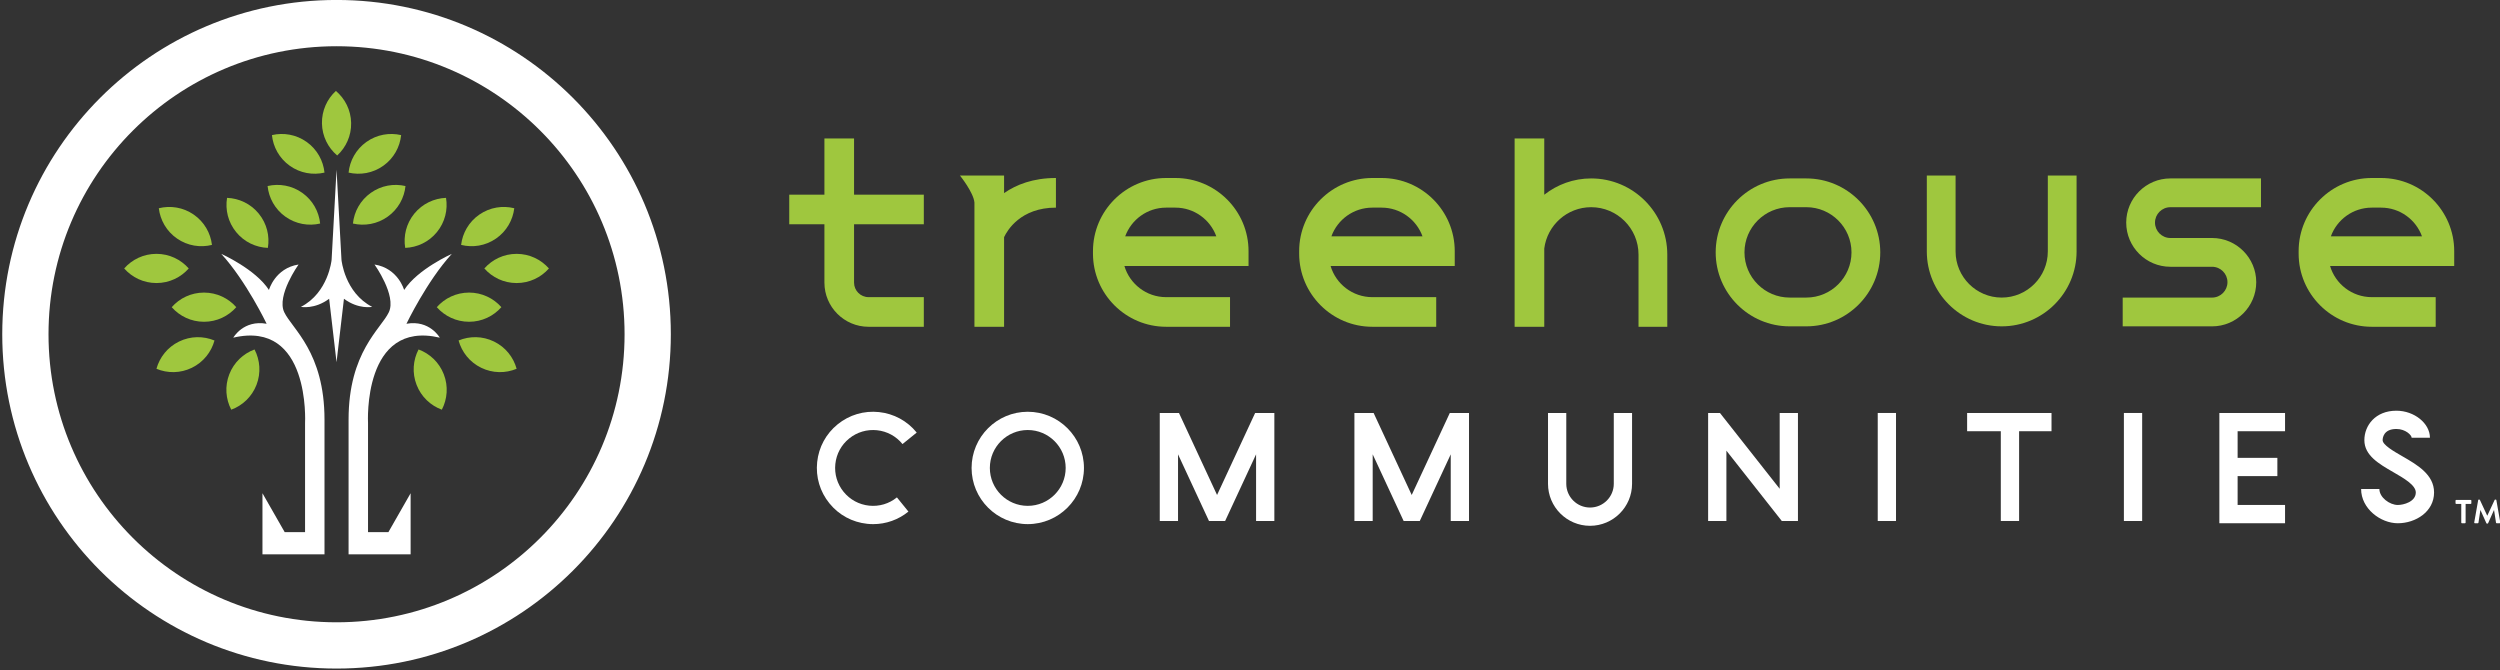 <?xml version="1.0" encoding="utf-8"?>
<!-- Generator: Adobe Illustrator 16.0.0, SVG Export Plug-In . SVG Version: 6.00 Build 0)  -->
<!DOCTYPE svg PUBLIC "-//W3C//DTD SVG 1.1//EN" "http://www.w3.org/Graphics/SVG/1.1/DTD/svg11.dtd">
<svg version="1.1" id="Layer_1" xmlns="http://www.w3.org/2000/svg" xmlns:xlink="http://www.w3.org/1999/xlink" x="0px" y="0px"
	 width="970px" height="260px" viewBox="0 0 970 260" enable-background="new 0 0 970 260" xml:space="preserve">
<rect x="0" y="0" width="970" height="260" fill="#333333" stroke="none"/>
<path fill="#9FC73E" d="M66.623,119.184c3.059-3.473,7.538-5.663,12.529-5.663s9.465,2.19,12.524,5.663
	c-3.059,3.471-7.533,5.665-12.524,5.665S69.682,122.655,66.623,119.184"/>
<path fill="#9FC73E" d="M130.83,60.328c-3.532-2.987-5.814-7.417-5.914-12.411c-0.101-4.987,1.999-9.508,5.407-12.635
	c3.534,2.987,5.82,7.42,5.919,12.407C136.341,52.681,134.238,57.202,130.83,60.328"/>
<path fill="#9FC73E" d="M61.619,80.799c4.49-1.119,9.42-0.386,13.527,2.45c4.108,2.834,6.549,7.179,7.096,11.775
	c-4.49,1.12-9.42,0.385-13.526-2.449C64.604,89.741,62.166,85.396,61.619,80.799"/>
<path fill="#9FC73E" d="M88.098,76.769c4.624,0.174,9.152,2.256,12.308,6.125c3.154,3.868,4.284,8.72,3.529,13.285
	c-4.624-0.174-9.152-2.256-12.306-6.123C88.473,86.188,87.343,81.332,88.098,76.769"/>
<path fill="#9FC73E" d="M103.823,72.182c4.507-1.048,9.424-0.235,13.489,2.664c4.06,2.898,6.431,7.284,6.906,11.887
	c-4.503,1.048-9.423,0.231-13.488-2.667C106.668,81.17,104.299,76.785,103.823,72.182"/>
<path fill="#9FC73E" d="M105.512,52.421c4.507-1.05,9.423-0.237,13.488,2.662c4.06,2.898,6.431,7.284,6.906,11.887
	c-4.507,1.05-9.423,0.237-13.488-2.662C108.357,61.41,105.986,57.024,105.512,52.421"/>
<path fill="#9FC73E" d="M48.178,104.16c3.059-3.473,7.533-5.667,12.525-5.667c4.991,0,9.465,2.193,12.527,5.667
	c-3.062,3.471-7.536,5.661-12.527,5.661C55.711,109.821,51.237,107.631,48.178,104.16"/>
<path fill="#9FC73E" d="M89.724,158.958c-2.136-4.105-2.566-9.073-0.766-13.726c1.8-4.654,5.458-8.039,9.798-9.645
	c2.134,4.105,2.566,9.074,0.77,13.729C97.725,153.972,94.067,157.356,89.724,158.958"/>
<path fill="#9FC73E" d="M60.704,143.092c1.231-4.461,4.293-8.392,8.778-10.578c4.486-2.188,9.474-2.178,13.74-0.4
	c-1.226,4.464-4.289,8.395-8.777,10.585C69.96,144.885,64.976,144.874,60.704,143.092"/>
<path fill="#FFFFFF" d="M260.283,129.692c0,71.635-58.07,129.708-129.706,129.708c-71.633,0-129.702-58.072-129.702-129.708
	c0-71.634,58.069-129.706,129.702-129.706C202.213-0.014,260.283,58.058,260.283,129.692 M130.577,17.938
	c-61.723,0-111.754,50.035-111.754,111.754c0,61.723,50.031,111.759,111.754,111.759c61.723,0,111.756-50.036,111.756-111.759
	C242.333,67.973,192.3,17.938,130.577,17.938"/>
<path fill="#FFFFFF" d="M101.834,215.087v-23.714l8.624,15.09h7.905v-42.4c0,0,2.153-40.06-27.845-33.053
	c0,0,3.95-7.007,12.935-5.388c0,0-7.904-16.528-17.605-27.128c0,0,13.292,5.929,18.504,14.016c0,0,2.331-8.447,11.495-9.883
	c0,0-8.621,12.037-5.569,18.504c3.055,6.467,15.629,15.447,15.629,41.678v52.278H101.834z"/>
<path fill="#FFFFFF" d="M159.321,215.087v-23.714l-8.621,15.09h-7.907v-42.4c0,0-2.153-40.06,27.844-33.053
	c0,0-3.95-7.007-12.935-5.388c0,0,7.909-16.528,17.605-27.128c0,0-13.292,5.929-18.504,14.016c0,0-2.331-8.447-11.495-9.883
	c0,0,8.623,12.037,5.569,18.504c-3.056,6.467-15.63,15.447-15.63,41.678v52.278H159.321z"/>
<path fill="#FFFFFF" d="M130.577,140.532l2.875-24.612c5.661,4.222,10.958,3.146,10.958,3.146
	c-10.689-5.48-11.915-18.237-11.915-18.237l-1.918-34.969l-1.918,34.969c0,0-1.225,12.757-11.915,18.237
	c0,0,5.301,1.076,10.959-3.146L130.577,140.532z"/>
<path fill="#9FC73E" d="M182.006,124.847c-4.991,0-9.469-2.192-12.529-5.665c3.061-3.473,7.538-5.661,12.529-5.661
	c4.988,0,9.467,2.188,12.526,5.661C191.473,122.655,186.994,124.847,182.006,124.847"/>
<path fill="#9FC73E" d="M192.441,92.575c-4.107,2.834-9.039,3.569-13.527,2.449c0.545-4.596,2.984-8.943,7.094-11.777
	c4.108-2.834,9.039-3.569,13.528-2.449C198.987,85.394,196.548,89.739,192.441,92.575"/>
<path fill="#9FC73E" d="M169.528,90.054c-3.155,3.865-7.683,5.949-12.308,6.126c-0.756-4.568,0.376-9.42,3.53-13.288
	c3.155-3.865,7.683-5.947,12.308-6.125C173.813,81.334,172.684,86.186,169.528,90.054"/>
<path fill="#9FC73E" d="M150.423,84.067c-4.062,2.899-8.981,3.715-13.487,2.664c0.477-4.603,2.845-8.984,6.91-11.883
	c4.06-2.898,8.981-3.715,13.483-2.664C156.859,76.783,154.488,81.168,150.423,84.067"/>
<path fill="#9FC73E" d="M148.736,64.308c-4.065,2.898-8.981,3.715-13.488,2.662c0.476-4.603,2.847-8.988,6.906-11.887
	c4.065-2.898,8.981-3.711,13.488-2.662C155.169,57.024,152.798,61.41,148.736,64.308"/>
<path fill="#9FC73E" d="M200.451,109.823c-4.991,0-9.465-2.193-12.526-5.663c3.061-3.471,7.535-5.665,12.526-5.665
	c4.991,0,9.467,2.193,12.529,5.665C209.918,107.63,205.442,109.823,200.451,109.823"/>
<path fill="#9FC73E" d="M161.631,149.313c-1.796-4.651-1.365-9.62,0.766-13.726c4.344,1.605,8.001,4.99,9.801,9.642
	c1.802,4.655,1.37,9.623-0.766,13.729C167.09,157.356,163.431,153.972,161.631,149.313"/>
<path fill="#9FC73E" d="M186.708,142.698c-4.485-2.187-7.548-6.121-8.778-10.585c4.271-1.779,9.255-1.789,13.745,0.4
	c4.484,2.184,7.548,6.117,8.774,10.578C196.182,144.874,191.193,144.881,186.708,142.698"/>
<path fill="#9FC73E" d="M331.375,53.732h-11.499v21.795h-13.65v11.499h13.65v22.635c0,9.446,7.684,17.129,17.128,17.129h21.439
	v-11.499h-21.439c-3.106,0-5.63-2.524-5.63-5.63V87.026h27.069V75.528h-27.069V53.732z"/>
<path fill="#9FC73E" d="M389.582,68.105h-10.75h-6.376c0,0,5.322,6.598,5.628,10.517v48.168h11.499V92.016
	c1.262-2.681,6.447-11.455,20.12-11.455V69.063c-8.859,0-15.384,2.568-20.12,5.861V68.105z"/>
<path fill="#9FC73E" d="M456.05,69.063h-3.593c-15.652,0-28.383,12.731-28.383,28.383v0.959c0,15.652,12.731,28.383,28.383,28.383
	h24.792v-11.495h-24.792c-7.648,0-14.125-5.113-16.194-12.097h48.172v-5.75C484.435,81.793,471.702,69.063,456.05,69.063
	 M436.577,91.699c2.357-6.49,8.586-11.138,15.88-11.138h3.593c7.294,0,13.525,4.648,15.879,11.138H436.577z"/>
<path fill="#9FC73E" d="M952.236,97.446c0-15.652-12.729-28.383-28.387-28.383h-3.593c-15.65,0-28.384,12.731-28.384,28.383v0.959
	c0,15.652,12.733,28.383,28.384,28.383h24.794v-11.495h-24.794c-7.649,0-14.126-5.113-16.193-12.097h48.173V97.446z M904.377,91.699
	c2.356-6.49,8.586-11.138,15.88-11.138h3.593c7.295,0,13.523,4.648,15.881,11.138H904.377z"/>
<path fill="#9FC73E" d="M536.056,69.063h-3.597c-15.65,0-28.383,12.731-28.383,28.383v0.959c0,15.652,12.732,28.383,28.383,28.383
	h24.793v-11.495h-24.793c-7.649,0-14.125-5.113-16.193-12.097h48.174v-5.75C564.439,81.793,551.709,69.063,536.056,69.063
	 M516.582,91.699c2.354-6.49,8.582-11.138,15.877-11.138h3.597c7.291,0,13.52,4.648,15.877,11.138H516.582z"/>
<path fill="#9FC73E" d="M617.372,69.229c-6.866,0-13.182,2.378-18.199,6.326V53.732h-11.5v73.056h11.5V96.415
	c1.152-9.023,8.868-16.025,18.199-16.025c10.132,0,18.373,8.243,18.373,18.375v28.023h11.163V98.765
	C646.908,82.479,633.66,69.229,617.372,69.229"/>
<path fill="#9FC73E" d="M700.851,69.231h-6.466c-15.824,0-28.7,12.87-28.7,28.693s12.876,28.698,28.7,28.698h6.466
	c15.821,0,28.693-12.875,28.693-28.698S716.672,69.231,700.851,69.231 M700.851,115.458h-6.466c-9.669,0-17.53-7.864-17.53-17.534
	c0-9.666,7.861-17.534,17.53-17.534h6.466c9.665,0,17.53,7.869,17.53,17.534C718.381,107.595,710.516,115.458,700.851,115.458"/>
<path fill="#9FC73E" d="M794.552,97.567c0,9.864-8.025,17.893-17.893,17.893c-9.864,0-17.89-8.029-17.89-17.893V68.103h-11.166
	v29.464c0,16.018,13.035,29.054,29.056,29.054c16.022,0,29.055-13.036,29.055-29.054V68.103h-11.162V97.567z"/>
<path fill="#9FC73E" d="M824.972,86.368c0,9.452,7.688,17.138,17.141,17.138h16.169c3.294,0,5.975,2.681,5.975,5.976
	c0,3.297-2.681,5.979-5.975,5.979h-34.674v11.164h34.674c9.45,0,17.138-7.691,17.138-17.143c0-9.448-7.688-17.139-17.138-17.139
	h-16.169c-3.297,0-5.975-2.681-5.975-5.975c0-3.295,2.678-5.976,5.975-5.976h35.151V69.229h-35.151
	C832.659,69.229,824.972,76.919,824.972,86.368"/>
<path fill="#FFFFFF" d="M398.771,159.762c-12.019,0-21.797,9.78-21.797,21.8c0,12.019,9.779,21.796,21.797,21.796
	c12.022,0,21.803-9.777,21.803-21.796C420.574,169.542,410.794,159.762,398.771,159.762 M398.771,196.269
	c-8.11,0-14.71-6.595-14.71-14.707s6.6-14.714,14.71-14.714c8.111,0,14.711,6.602,14.711,14.714S406.882,196.269,398.771,196.269"/>
<path fill="#FFFFFF" d="M329.479,170.135c3.052-2.473,6.889-3.607,10.797-3.204c3.907,0.407,7.418,2.315,9.894,5.369l5.512-4.464
	c-3.668-4.526-8.879-7.35-14.669-7.955c-5.785-0.603-11.472,1.079-15.997,4.745c-4.525,3.663-7.348,8.872-7.954,14.665
	c-0.606,5.794,1.076,11.469,4.746,15.995c3.665,4.526,8.873,7.347,14.667,7.952c0.774,0.088,1.544,0.126,2.31,0.126
	c4.977,0,9.766-1.688,13.688-4.867l-4.467-5.509c-3.053,2.473-6.868,3.614-10.797,3.203c-3.903-0.41-7.419-2.318-9.894-5.365
	c-2.474-3.054-3.612-6.891-3.201-10.797C324.52,176.123,326.428,172.606,329.479,170.135"/>
<path fill="#FFFFFF" d="M626.149,187.707c0,5.083-4.133,9.216-9.216,9.216c-5.084,0-9.217-4.133-9.217-9.216v-27.472h-7.089v27.472
	c0,8.993,7.312,16.305,16.306,16.305c8.993,0,16.305-7.312,16.305-16.305v-27.472h-7.089V187.707z"/>
<polygon fill="#FFFFFF" points="472.218,192.052 457.438,160.232 449.986,160.232 449.986,202.146 457.074,202.146 457.074,176.276 
	469.087,202.146 475.348,202.146 487.359,176.283 487.359,202.146 494.448,202.146 494.448,160.232 486.994,160.232 "/>
<polygon fill="#FFFFFF" points="547.744,192.052 532.964,160.232 525.513,160.232 525.513,202.146 532.602,202.146 532.602,176.276 
	544.613,202.146 550.874,202.146 562.886,176.283 562.886,202.146 569.975,202.146 569.975,160.232 562.527,160.232 "/>
<polygon fill="#FFFFFF" points="690.517,189.646 667.342,160.232 662.753,160.232 662.753,202.146 669.842,202.146 669.842,174.862 
	691.338,202.146 697.605,202.146 697.605,160.232 690.517,160.232 "/>
<rect x="728.562" y="160.232" fill="#FFFFFF" width="7.089" height="41.913"/>
<rect x="824.07" y="160.232" fill="#FFFFFF" width="7.088" height="41.913"/>
<polygon fill="#FFFFFF" points="795.986,160.239 795.986,167.314 783.41,167.314 783.41,202.139 776.314,202.139 776.314,167.314 
	763.244,167.314 763.244,160.239 "/>
<polygon fill="#FFFFFF" points="868.194,167.317 868.194,177.647 883.618,177.647 883.618,184.729 868.194,184.729 868.194,195.92 
	886.599,195.92 886.599,203.02 861.115,203.02 861.115,160.239 886.599,160.239 886.599,167.317 "/>
<path fill="#FFFFFF" d="M932.095,177.021c-3.401-1.957-7.632-4.395-7.632-6.246c0-0.725,0.254-4.332,5.33-4.332
	c3.569,0,5.934,2.42,5.934,3.398h7.085c0-5.585-6.083-10.487-13.019-10.487c-8.154,0-12.419,5.745-12.419,11.421
	c0,5.95,5.686,9.223,11.184,12.391c4.112,2.364,8.771,5.049,8.771,7.9c0,3.639-4.784,4.864-6.971,4.864
	c-3.158,0-7.162-2.921-7.162-6.201h-7.085c0,7.604,7.521,13.29,14.247,13.29c6.911,0,14.06-4.475,14.06-11.953
	C944.417,184.117,937.871,180.347,932.095,177.021"/>
<path fill="#FFFFFF" d="M954.97,195.517h-1.978c-0.143,0-0.247-0.119-0.247-0.24v-1.065c0-0.126,0.104-0.248,0.247-0.248h5.647
	c0.14,0,0.247,0.122,0.247,0.248v1.065c0,0.121-0.107,0.24-0.247,0.24h-1.981v7.256c0,0.125-0.114,0.243-0.24,0.243h-1.204
	c-0.129,0-0.244-0.118-0.244-0.243V195.517z"/>
<path fill="#FFFFFF" d="M961.537,194.026c0.014-0.098,0.09-0.188,0.232-0.188h0.206c0.101,0,0.181,0.049,0.223,0.125l2.841,6.107
	h0.038l2.849-6.107c0.038-0.076,0.101-0.125,0.223-0.125h0.202c0.143,0,0.223,0.091,0.236,0.188l1.525,8.693
	c0.034,0.178-0.066,0.296-0.233,0.296h-1.181c-0.111,0-0.219-0.104-0.24-0.191l-0.763-4.902h-0.045l-2.263,5.084
	c-0.021,0.072-0.102,0.143-0.216,0.143h-0.237c-0.114,0-0.178-0.07-0.22-0.143l-2.283-5.084h-0.042l-0.752,4.902
	c-0.011,0.087-0.115,0.191-0.229,0.191h-1.167c-0.167,0-0.269-0.118-0.243-0.296L961.537,194.026z"/>
</svg>
